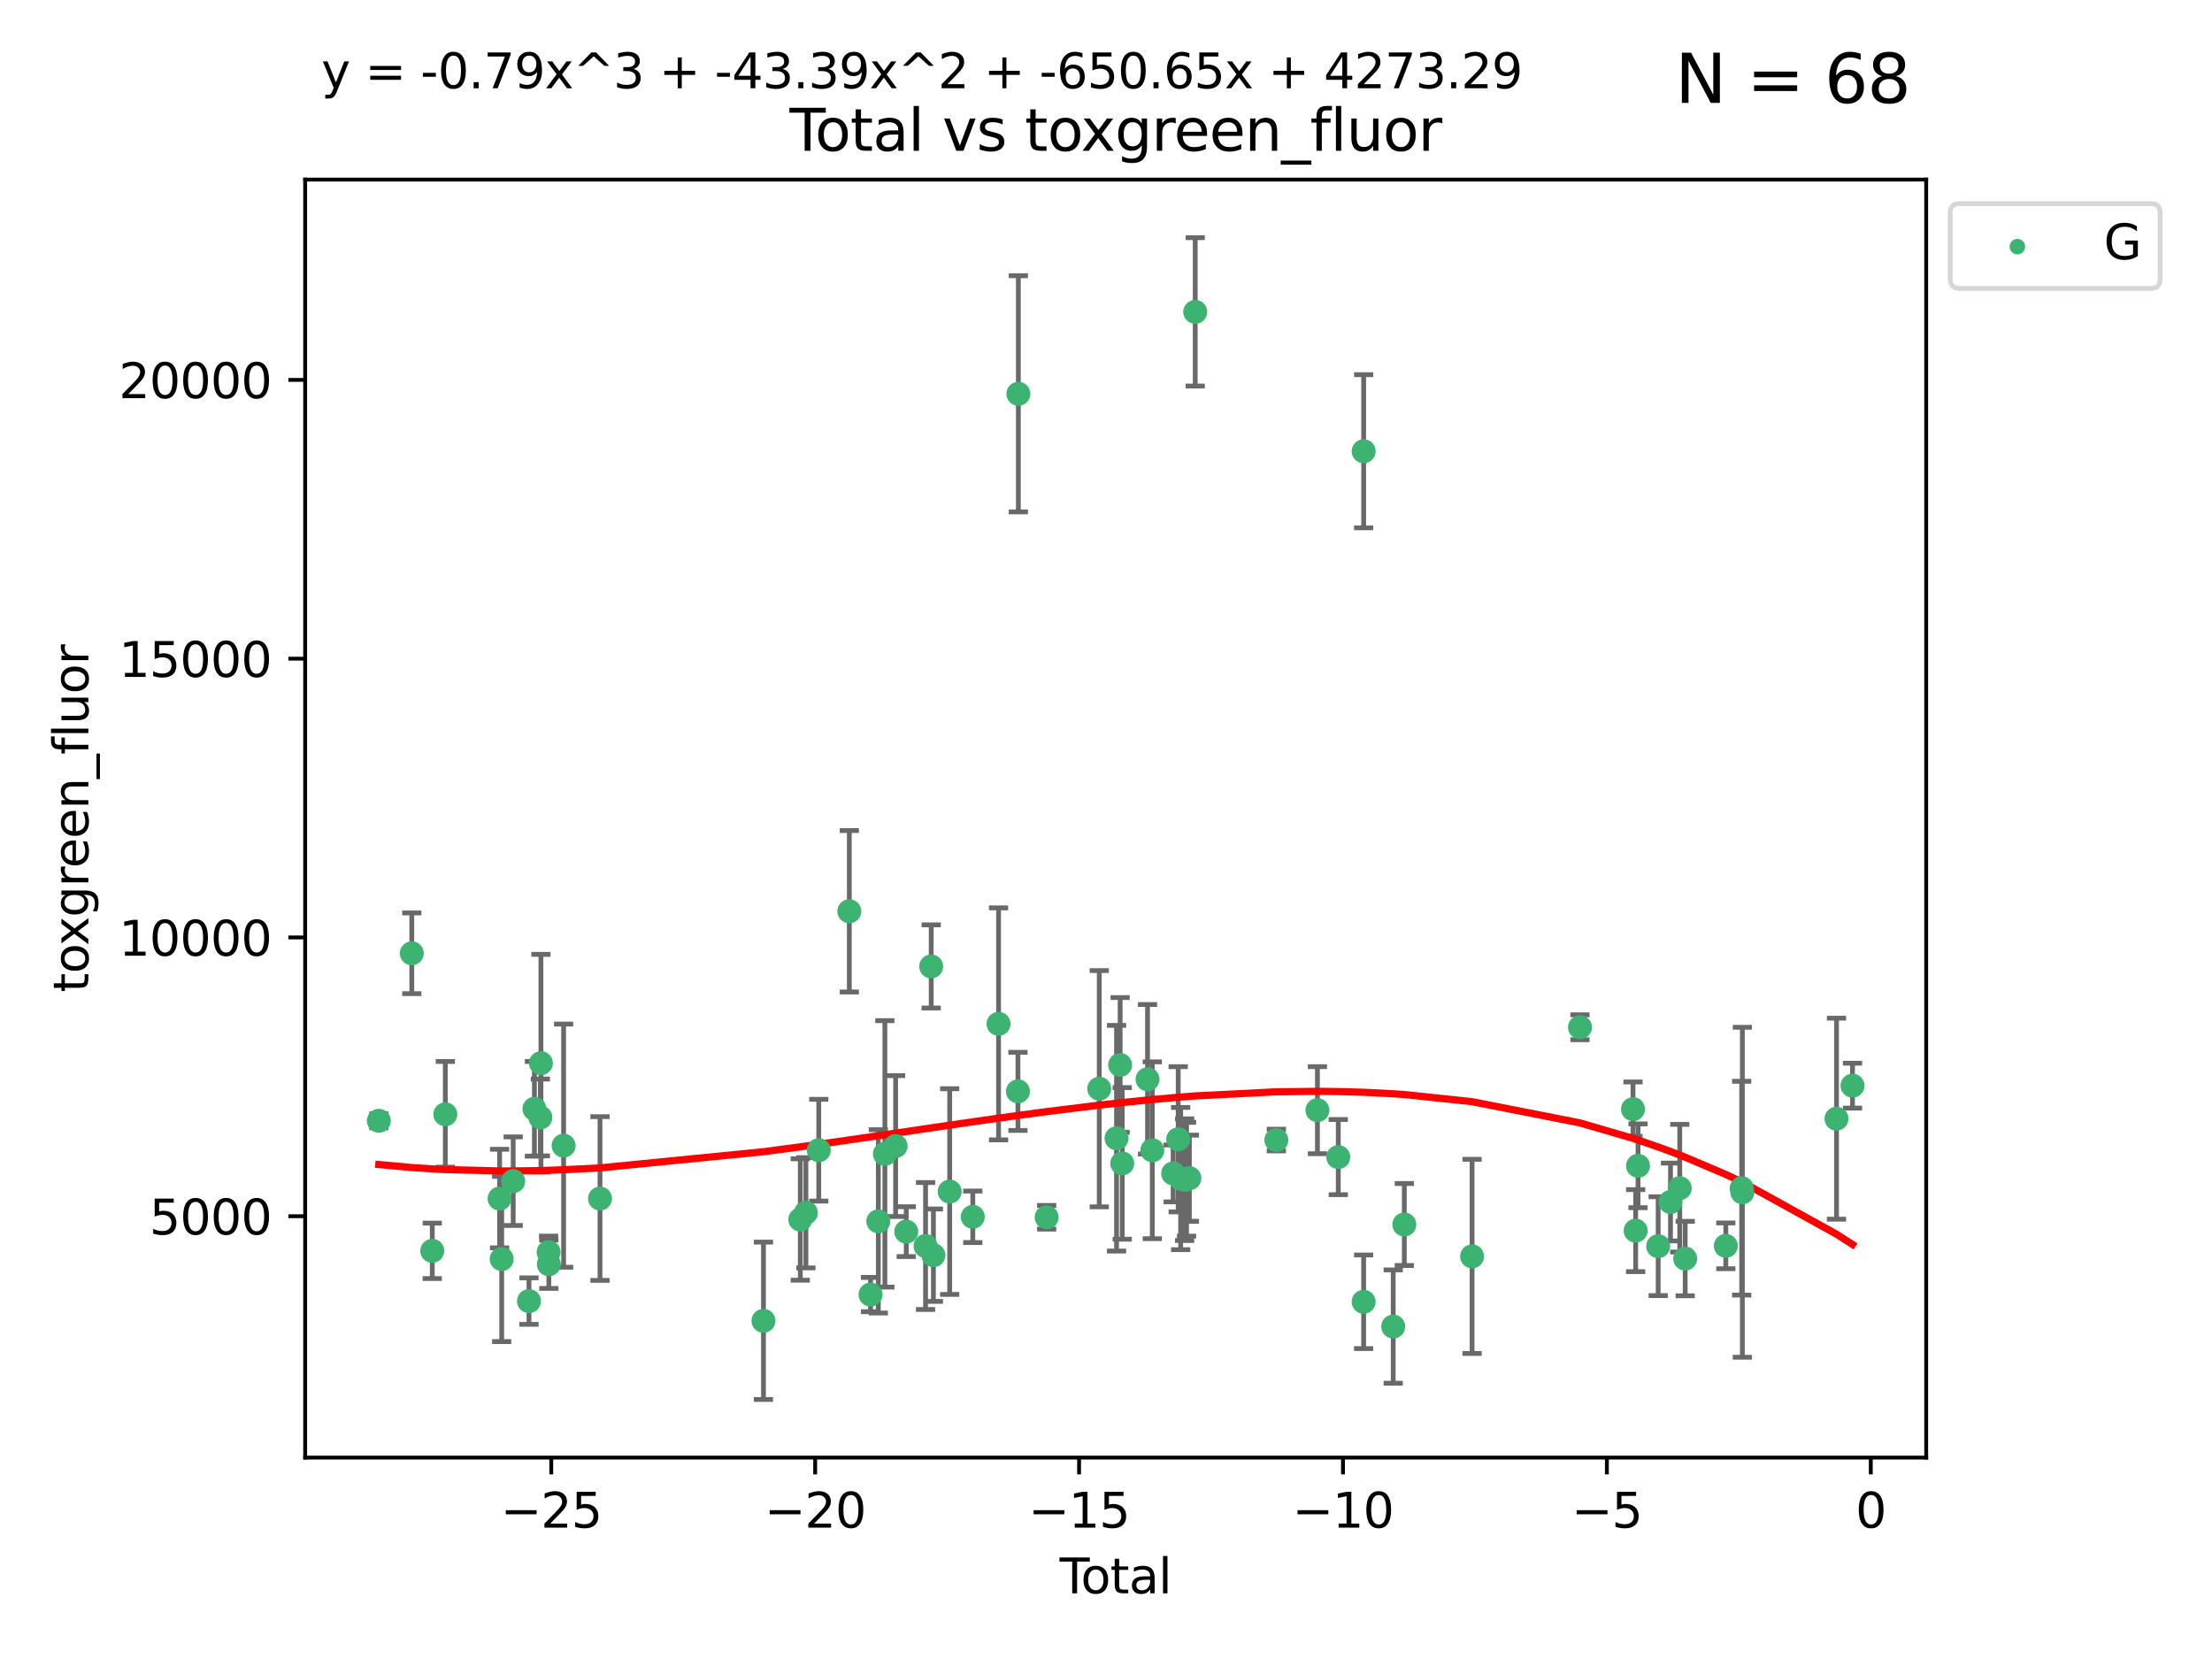 <?xml version="1.0" encoding="utf-8" standalone="no"?>
<!DOCTYPE svg PUBLIC "-//W3C//DTD SVG 1.1//EN"
  "http://www.w3.org/Graphics/SVG/1.1/DTD/svg11.dtd">
<svg xmlns:xlink="http://www.w3.org/1999/xlink" width="460.8pt" height="345.6pt" viewBox="0 0 460.8 345.6" xmlns="http://www.w3.org/2000/svg" version="1.1">
 <defs>
  <style type="text/css">*{stroke-linejoin: round; stroke-linecap: butt}</style>
 </defs>
 <g id="figure_1">
  <g id="patch_1">
   <path d="M 0 345.6 
L 460.8 345.6 
L 460.8 0 
L 0 0 
z
" style="fill: #ffffff"/>
  </g>
  <g id="axes_1">
   <g id="patch_2">
    <path d="M 63.571 303.64 
L 401.26 303.64 
L 401.26 37.411 
L 63.571 37.411 
z
" style="fill: #ffffff"/>
   </g>
   <g id="PathCollection_1">
    <defs>
     <path id="m52602f1ba3" d="M 0 1.118 
C 0.297 1.118 0.581 1 0.791 0.791 
C 1 0.581 1.118 0.297 1.118 0 
C 1.118 -0.297 1 -0.581 0.791 -0.791 
C 0.581 -1 0.297 -1.118 0 -1.118 
C -0.297 -1.118 -0.581 -1 -0.791 -0.791 
C -1 -0.581 -1.118 -0.297 -1.118 0 
C -1.118 0.297 -1 0.581 -0.791 0.791 
C -0.581 1 -0.297 1.118 0 1.118 
z
" style="stroke: #3cb371"/>
    </defs>
    <g clip-path="url(#p9420b65918)">
     <use xlink:href="#m52602f1ba3" x="78.921" y="233.482" style="fill: #3cb371; stroke: #3cb371"/>
     <use xlink:href="#m52602f1ba3" x="85.785" y="198.589" style="fill: #3cb371; stroke: #3cb371"/>
     <use xlink:href="#m52602f1ba3" x="90.049" y="260.576" style="fill: #3cb371; stroke: #3cb371"/>
     <use xlink:href="#m52602f1ba3" x="92.769" y="232.132" style="fill: #3cb371; stroke: #3cb371"/>
     <use xlink:href="#m52602f1ba3" x="104.076" y="249.68" style="fill: #3cb371; stroke: #3cb371"/>
     <use xlink:href="#m52602f1ba3" x="104.513" y="262.275" style="fill: #3cb371; stroke: #3cb371"/>
     <use xlink:href="#m52602f1ba3" x="106.91" y="246.059" style="fill: #3cb371; stroke: #3cb371"/>
     <use xlink:href="#m52602f1ba3" x="110.196" y="271.044" style="fill: #3cb371; stroke: #3cb371"/>
     <use xlink:href="#m52602f1ba3" x="111.331" y="230.985" style="fill: #3cb371; stroke: #3cb371"/>
     <use xlink:href="#m52602f1ba3" x="112.572" y="232.789" style="fill: #3cb371; stroke: #3cb371"/>
     <use xlink:href="#m52602f1ba3" x="112.686" y="221.478" style="fill: #3cb371; stroke: #3cb371"/>
     <use xlink:href="#m52602f1ba3" x="114.287" y="260.852" style="fill: #3cb371; stroke: #3cb371"/>
     <use xlink:href="#m52602f1ba3" x="114.333" y="263.367" style="fill: #3cb371; stroke: #3cb371"/>
     <use xlink:href="#m52602f1ba3" x="117.409" y="238.659" style="fill: #3cb371; stroke: #3cb371"/>
     <use xlink:href="#m52602f1ba3" x="124.992" y="249.676" style="fill: #3cb371; stroke: #3cb371"/>
     <use xlink:href="#m52602f1ba3" x="159.045" y="275.148" style="fill: #3cb371; stroke: #3cb371"/>
     <use xlink:href="#m52602f1ba3" x="166.713" y="254.048" style="fill: #3cb371; stroke: #3cb371"/>
     <use xlink:href="#m52602f1ba3" x="167.88" y="252.641" style="fill: #3cb371; stroke: #3cb371"/>
     <use xlink:href="#m52602f1ba3" x="170.565" y="239.605" style="fill: #3cb371; stroke: #3cb371"/>
     <use xlink:href="#m52602f1ba3" x="176.928" y="189.833" style="fill: #3cb371; stroke: #3cb371"/>
     <use xlink:href="#m52602f1ba3" x="181.351" y="269.678" style="fill: #3cb371; stroke: #3cb371"/>
     <use xlink:href="#m52602f1ba3" x="182.971" y="254.428" style="fill: #3cb371; stroke: #3cb371"/>
     <use xlink:href="#m52602f1ba3" x="184.336" y="240.374" style="fill: #3cb371; stroke: #3cb371"/>
     <use xlink:href="#m52602f1ba3" x="186.574" y="238.748" style="fill: #3cb371; stroke: #3cb371"/>
     <use xlink:href="#m52602f1ba3" x="188.787" y="256.574" style="fill: #3cb371; stroke: #3cb371"/>
     <use xlink:href="#m52602f1ba3" x="192.812" y="259.566" style="fill: #3cb371; stroke: #3cb371"/>
     <use xlink:href="#m52602f1ba3" x="193.988" y="201.325" style="fill: #3cb371; stroke: #3cb371"/>
     <use xlink:href="#m52602f1ba3" x="194.447" y="261.478" style="fill: #3cb371; stroke: #3cb371"/>
     <use xlink:href="#m52602f1ba3" x="197.837" y="248.227" style="fill: #3cb371; stroke: #3cb371"/>
     <use xlink:href="#m52602f1ba3" x="202.649" y="253.484" style="fill: #3cb371; stroke: #3cb371"/>
     <use xlink:href="#m52602f1ba3" x="208.019" y="213.288" style="fill: #3cb371; stroke: #3cb371"/>
     <use xlink:href="#m52602f1ba3" x="212.057" y="227.355" style="fill: #3cb371; stroke: #3cb371"/>
     <use xlink:href="#m52602f1ba3" x="212.144" y="82.034" style="fill: #3cb371; stroke: #3cb371"/>
     <use xlink:href="#m52602f1ba3" x="218.04" y="253.586" style="fill: #3cb371; stroke: #3cb371"/>
     <use xlink:href="#m52602f1ba3" x="228.993" y="226.801" style="fill: #3cb371; stroke: #3cb371"/>
     <use xlink:href="#m52602f1ba3" x="232.596" y="237.114" style="fill: #3cb371; stroke: #3cb371"/>
     <use xlink:href="#m52602f1ba3" x="233.343" y="221.848" style="fill: #3cb371; stroke: #3cb371"/>
     <use xlink:href="#m52602f1ba3" x="233.781" y="242.359" style="fill: #3cb371; stroke: #3cb371"/>
     <use xlink:href="#m52602f1ba3" x="239.053" y="224.828" style="fill: #3cb371; stroke: #3cb371"/>
     <use xlink:href="#m52602f1ba3" x="240.046" y="239.626" style="fill: #3cb371; stroke: #3cb371"/>
     <use xlink:href="#m52602f1ba3" x="244.39" y="244.445" style="fill: #3cb371; stroke: #3cb371"/>
     <use xlink:href="#m52602f1ba3" x="245.439" y="237.336" style="fill: #3cb371; stroke: #3cb371"/>
     <use xlink:href="#m52602f1ba3" x="245.949" y="245.516" style="fill: #3cb371; stroke: #3cb371"/>
     <use xlink:href="#m52602f1ba3" x="246.773" y="245.747" style="fill: #3cb371; stroke: #3cb371"/>
     <use xlink:href="#m52602f1ba3" x="247.177" y="245.659" style="fill: #3cb371; stroke: #3cb371"/>
     <use xlink:href="#m52602f1ba3" x="247.765" y="245.441" style="fill: #3cb371; stroke: #3cb371"/>
     <use xlink:href="#m52602f1ba3" x="248.988" y="64.967" style="fill: #3cb371; stroke: #3cb371"/>
     <use xlink:href="#m52602f1ba3" x="265.884" y="237.492" style="fill: #3cb371; stroke: #3cb371"/>
     <use xlink:href="#m52602f1ba3" x="274.445" y="231.271" style="fill: #3cb371; stroke: #3cb371"/>
     <use xlink:href="#m52602f1ba3" x="278.788" y="241.044" style="fill: #3cb371; stroke: #3cb371"/>
     <use xlink:href="#m52602f1ba3" x="284.07" y="271.184" style="fill: #3cb371; stroke: #3cb371"/>
     <use xlink:href="#m52602f1ba3" x="284.076" y="94.006" style="fill: #3cb371; stroke: #3cb371"/>
     <use xlink:href="#m52602f1ba3" x="290.231" y="276.348" style="fill: #3cb371; stroke: #3cb371"/>
     <use xlink:href="#m52602f1ba3" x="292.545" y="255.088" style="fill: #3cb371; stroke: #3cb371"/>
     <use xlink:href="#m52602f1ba3" x="306.664" y="261.727" style="fill: #3cb371; stroke: #3cb371"/>
     <use xlink:href="#m52602f1ba3" x="329.136" y="213.997" style="fill: #3cb371; stroke: #3cb371"/>
     <use xlink:href="#m52602f1ba3" x="340.185" y="231.055" style="fill: #3cb371; stroke: #3cb371"/>
     <use xlink:href="#m52602f1ba3" x="340.737" y="256.363" style="fill: #3cb371; stroke: #3cb371"/>
     <use xlink:href="#m52602f1ba3" x="341.232" y="242.857" style="fill: #3cb371; stroke: #3cb371"/>
     <use xlink:href="#m52602f1ba3" x="345.43" y="259.599" style="fill: #3cb371; stroke: #3cb371"/>
     <use xlink:href="#m52602f1ba3" x="347.996" y="250.396" style="fill: #3cb371; stroke: #3cb371"/>
     <use xlink:href="#m52602f1ba3" x="349.922" y="247.523" style="fill: #3cb371; stroke: #3cb371"/>
     <use xlink:href="#m52602f1ba3" x="351.057" y="262.184" style="fill: #3cb371; stroke: #3cb371"/>
     <use xlink:href="#m52602f1ba3" x="359.517" y="259.531" style="fill: #3cb371; stroke: #3cb371"/>
     <use xlink:href="#m52602f1ba3" x="362.826" y="247.521" style="fill: #3cb371; stroke: #3cb371"/>
     <use xlink:href="#m52602f1ba3" x="362.965" y="248.374" style="fill: #3cb371; stroke: #3cb371"/>
     <use xlink:href="#m52602f1ba3" x="382.576" y="233.046" style="fill: #3cb371; stroke: #3cb371"/>
     <use xlink:href="#m52602f1ba3" x="385.911" y="226.164" style="fill: #3cb371; stroke: #3cb371"/>
    </g>
   </g>
   <g id="matplotlib.axis_1">
    <g id="xtick_1">
     <g id="line2d_1">
      <defs>
       <path id="m4139040832" d="M 0 0 
L 0 3.5 
" style="stroke: #000000; stroke-width: 0.8"/>
      </defs>
      <g>
       <use xlink:href="#m4139040832" x="114.838" y="303.64" style="stroke: #000000; stroke-width: 0.8"/>
      </g>
     </g>
     <g id="text_1">
      <!-- −25 -->
      <g transform="translate(104.285 318.238)scale(0.1 -0.1)">
       <defs>
        <path id="DejaVuSans-2212" d="M 678 2272 
L 4684 2272 
L 4684 1741 
L 678 1741 
L 678 2272 
z
" transform="scale(0.016)"/>
        <path id="DejaVuSans-32" d="M 1228 531 
L 3431 531 
L 3431 0 
L 469 0 
L 469 531 
Q 828 903 1448 1529 
Q 2069 2156 2228 2338 
Q 2531 2678 2651 2914 
Q 2772 3150 2772 3378 
Q 2772 3750 2511 3984 
Q 2250 4219 1831 4219 
Q 1534 4219 1204 4116 
Q 875 4013 500 3803 
L 500 4441 
Q 881 4594 1212 4672 
Q 1544 4750 1819 4750 
Q 2544 4750 2975 4387 
Q 3406 4025 3406 3419 
Q 3406 3131 3298 2873 
Q 3191 2616 2906 2266 
Q 2828 2175 2409 1742 
Q 1991 1309 1228 531 
z
" transform="scale(0.016)"/>
        <path id="DejaVuSans-35" d="M 691 4666 
L 3169 4666 
L 3169 4134 
L 1269 4134 
L 1269 2991 
Q 1406 3038 1543 3061 
Q 1681 3084 1819 3084 
Q 2600 3084 3056 2656 
Q 3513 2228 3513 1497 
Q 3513 744 3044 326 
Q 2575 -91 1722 -91 
Q 1428 -91 1123 -41 
Q 819 9 494 109 
L 494 744 
Q 775 591 1075 516 
Q 1375 441 1709 441 
Q 2250 441 2565 725 
Q 2881 1009 2881 1497 
Q 2881 1984 2565 2268 
Q 2250 2553 1709 2553 
Q 1456 2553 1204 2497 
Q 953 2441 691 2322 
L 691 4666 
z
" transform="scale(0.016)"/>
       </defs>
       <use xlink:href="#DejaVuSans-2212"/>
       <use xlink:href="#DejaVuSans-32" x="83.789"/>
       <use xlink:href="#DejaVuSans-35" x="147.412"/>
      </g>
     </g>
    </g>
    <g id="xtick_2">
     <g id="line2d_2">
      <g>
       <use xlink:href="#m4139040832" x="169.814" y="303.64" style="stroke: #000000; stroke-width: 0.8"/>
      </g>
     </g>
     <g id="text_2">
      <!-- −20 -->
      <g transform="translate(159.261 318.238)scale(0.1 -0.1)">
       <defs>
        <path id="DejaVuSans-30" d="M 2034 4250 
Q 1547 4250 1301 3770 
Q 1056 3291 1056 2328 
Q 1056 1369 1301 889 
Q 1547 409 2034 409 
Q 2525 409 2770 889 
Q 3016 1369 3016 2328 
Q 3016 3291 2770 3770 
Q 2525 4250 2034 4250 
z
M 2034 4750 
Q 2819 4750 3233 4129 
Q 3647 3509 3647 2328 
Q 3647 1150 3233 529 
Q 2819 -91 2034 -91 
Q 1250 -91 836 529 
Q 422 1150 422 2328 
Q 422 3509 836 4129 
Q 1250 4750 2034 4750 
z
" transform="scale(0.016)"/>
       </defs>
       <use xlink:href="#DejaVuSans-2212"/>
       <use xlink:href="#DejaVuSans-32" x="83.789"/>
       <use xlink:href="#DejaVuSans-30" x="147.412"/>
      </g>
     </g>
    </g>
    <g id="xtick_3">
     <g id="line2d_3">
      <g>
       <use xlink:href="#m4139040832" x="224.79" y="303.64" style="stroke: #000000; stroke-width: 0.8"/>
      </g>
     </g>
     <g id="text_3">
      <!-- −15 -->
      <g transform="translate(214.237 318.238)scale(0.1 -0.1)">
       <defs>
        <path id="DejaVuSans-31" d="M 794 531 
L 1825 531 
L 1825 4091 
L 703 3866 
L 703 4441 
L 1819 4666 
L 2450 4666 
L 2450 531 
L 3481 531 
L 3481 0 
L 794 0 
L 794 531 
z
" transform="scale(0.016)"/>
       </defs>
       <use xlink:href="#DejaVuSans-2212"/>
       <use xlink:href="#DejaVuSans-31" x="83.789"/>
       <use xlink:href="#DejaVuSans-35" x="147.412"/>
      </g>
     </g>
    </g>
    <g id="xtick_4">
     <g id="line2d_4">
      <g>
       <use xlink:href="#m4139040832" x="279.766" y="303.64" style="stroke: #000000; stroke-width: 0.8"/>
      </g>
     </g>
     <g id="text_4">
      <!-- −10 -->
      <g transform="translate(269.214 318.238)scale(0.1 -0.1)">
       <use xlink:href="#DejaVuSans-2212"/>
       <use xlink:href="#DejaVuSans-31" x="83.789"/>
       <use xlink:href="#DejaVuSans-30" x="147.412"/>
      </g>
     </g>
    </g>
    <g id="xtick_5">
     <g id="line2d_5">
      <g>
       <use xlink:href="#m4139040832" x="334.742" y="303.64" style="stroke: #000000; stroke-width: 0.8"/>
      </g>
     </g>
     <g id="text_5">
      <!-- −5 -->
      <g transform="translate(327.371 318.238)scale(0.1 -0.1)">
       <use xlink:href="#DejaVuSans-2212"/>
       <use xlink:href="#DejaVuSans-35" x="83.789"/>
      </g>
     </g>
    </g>
    <g id="xtick_6">
     <g id="line2d_6">
      <g>
       <use xlink:href="#m4139040832" x="389.718" y="303.64" style="stroke: #000000; stroke-width: 0.8"/>
      </g>
     </g>
     <g id="text_6">
      <!-- 0 -->
      <g transform="translate(386.537 318.238)scale(0.1 -0.1)">
       <use xlink:href="#DejaVuSans-30"/>
      </g>
     </g>
    </g>
    <g id="text_7">
     <!-- Total -->
     <g transform="translate(220.739 331.917)scale(0.1 -0.1)">
      <defs>
       <path id="DejaVuSans-54" d="M -19 4666 
L 3928 4666 
L 3928 4134 
L 2272 4134 
L 2272 0 
L 1638 0 
L 1638 4134 
L -19 4134 
L -19 4666 
z
" transform="scale(0.016)"/>
       <path id="DejaVuSans-6f" d="M 1959 3097 
Q 1497 3097 1228 2736 
Q 959 2375 959 1747 
Q 959 1119 1226 758 
Q 1494 397 1959 397 
Q 2419 397 2687 759 
Q 2956 1122 2956 1747 
Q 2956 2369 2687 2733 
Q 2419 3097 1959 3097 
z
M 1959 3584 
Q 2709 3584 3137 3096 
Q 3566 2609 3566 1747 
Q 3566 888 3137 398 
Q 2709 -91 1959 -91 
Q 1206 -91 779 398 
Q 353 888 353 1747 
Q 353 2609 779 3096 
Q 1206 3584 1959 3584 
z
" transform="scale(0.016)"/>
       <path id="DejaVuSans-74" d="M 1172 4494 
L 1172 3500 
L 2356 3500 
L 2356 3053 
L 1172 3053 
L 1172 1153 
Q 1172 725 1289 603 
Q 1406 481 1766 481 
L 2356 481 
L 2356 0 
L 1766 0 
Q 1100 0 847 248 
Q 594 497 594 1153 
L 594 3053 
L 172 3053 
L 172 3500 
L 594 3500 
L 594 4494 
L 1172 4494 
z
" transform="scale(0.016)"/>
       <path id="DejaVuSans-61" d="M 2194 1759 
Q 1497 1759 1228 1600 
Q 959 1441 959 1056 
Q 959 750 1161 570 
Q 1363 391 1709 391 
Q 2188 391 2477 730 
Q 2766 1069 2766 1631 
L 2766 1759 
L 2194 1759 
z
M 3341 1997 
L 3341 0 
L 2766 0 
L 2766 531 
Q 2569 213 2275 61 
Q 1981 -91 1556 -91 
Q 1019 -91 701 211 
Q 384 513 384 1019 
Q 384 1609 779 1909 
Q 1175 2209 1959 2209 
L 2766 2209 
L 2766 2266 
Q 2766 2663 2505 2880 
Q 2244 3097 1772 3097 
Q 1472 3097 1187 3025 
Q 903 2953 641 2809 
L 641 3341 
Q 956 3463 1253 3523 
Q 1550 3584 1831 3584 
Q 2591 3584 2966 3190 
Q 3341 2797 3341 1997 
z
" transform="scale(0.016)"/>
       <path id="DejaVuSans-6c" d="M 603 4863 
L 1178 4863 
L 1178 0 
L 603 0 
L 603 4863 
z
" transform="scale(0.016)"/>
      </defs>
      <use xlink:href="#DejaVuSans-54"/>
      <use xlink:href="#DejaVuSans-6f" x="44.084"/>
      <use xlink:href="#DejaVuSans-74" x="105.266"/>
      <use xlink:href="#DejaVuSans-61" x="144.475"/>
      <use xlink:href="#DejaVuSans-6c" x="205.754"/>
     </g>
    </g>
   </g>
   <g id="matplotlib.axis_2">
    <g id="ytick_1">
     <g id="line2d_7">
      <defs>
       <path id="m5adc68add7" d="M 0 0 
L -3.5 0 
" style="stroke: #000000; stroke-width: 0.8"/>
      </defs>
      <g>
       <use xlink:href="#m5adc68add7" x="63.571" y="253.36" style="stroke: #000000; stroke-width: 0.8"/>
      </g>
     </g>
     <g id="text_8">
      <!-- 5000 -->
      <g transform="translate(31.121 257.159)scale(0.1 -0.1)">
       <use xlink:href="#DejaVuSans-35"/>
       <use xlink:href="#DejaVuSans-30" x="63.623"/>
       <use xlink:href="#DejaVuSans-30" x="127.246"/>
       <use xlink:href="#DejaVuSans-30" x="190.869"/>
      </g>
     </g>
    </g>
    <g id="ytick_2">
     <g id="line2d_8">
      <g>
       <use xlink:href="#m5adc68add7" x="63.571" y="195.287" style="stroke: #000000; stroke-width: 0.8"/>
      </g>
     </g>
     <g id="text_9">
      <!-- 10000 -->
      <g transform="translate(24.759 199.086)scale(0.1 -0.1)">
       <use xlink:href="#DejaVuSans-31"/>
       <use xlink:href="#DejaVuSans-30" x="63.623"/>
       <use xlink:href="#DejaVuSans-30" x="127.246"/>
       <use xlink:href="#DejaVuSans-30" x="190.869"/>
       <use xlink:href="#DejaVuSans-30" x="254.492"/>
      </g>
     </g>
    </g>
    <g id="ytick_3">
     <g id="line2d_9">
      <g>
       <use xlink:href="#m5adc68add7" x="63.571" y="137.214" style="stroke: #000000; stroke-width: 0.8"/>
      </g>
     </g>
     <g id="text_10">
      <!-- 15000 -->
      <g transform="translate(24.759 141.014)scale(0.1 -0.1)">
       <use xlink:href="#DejaVuSans-31"/>
       <use xlink:href="#DejaVuSans-35" x="63.623"/>
       <use xlink:href="#DejaVuSans-30" x="127.246"/>
       <use xlink:href="#DejaVuSans-30" x="190.869"/>
       <use xlink:href="#DejaVuSans-30" x="254.492"/>
      </g>
     </g>
    </g>
    <g id="ytick_4">
     <g id="line2d_10">
      <g>
       <use xlink:href="#m5adc68add7" x="63.571" y="79.142" style="stroke: #000000; stroke-width: 0.8"/>
      </g>
     </g>
     <g id="text_11">
      <!-- 20000 -->
      <g transform="translate(24.759 82.941)scale(0.1 -0.1)">
       <use xlink:href="#DejaVuSans-32"/>
       <use xlink:href="#DejaVuSans-30" x="63.623"/>
       <use xlink:href="#DejaVuSans-30" x="127.246"/>
       <use xlink:href="#DejaVuSans-30" x="190.869"/>
       <use xlink:href="#DejaVuSans-30" x="254.492"/>
      </g>
     </g>
    </g>
    <g id="text_12">
     <!-- toxgreen_fluor -->
     <g transform="translate(18.401 206.72)rotate(-90)scale(0.1 -0.1)">
      <defs>
       <path id="DejaVuSans-78" d="M 3513 3500 
L 2247 1797 
L 3578 0 
L 2900 0 
L 1881 1375 
L 863 0 
L 184 0 
L 1544 1831 
L 300 3500 
L 978 3500 
L 1906 2253 
L 2834 3500 
L 3513 3500 
z
" transform="scale(0.016)"/>
       <path id="DejaVuSans-67" d="M 2906 1791 
Q 2906 2416 2648 2759 
Q 2391 3103 1925 3103 
Q 1463 3103 1205 2759 
Q 947 2416 947 1791 
Q 947 1169 1205 825 
Q 1463 481 1925 481 
Q 2391 481 2648 825 
Q 2906 1169 2906 1791 
z
M 3481 434 
Q 3481 -459 3084 -895 
Q 2688 -1331 1869 -1331 
Q 1566 -1331 1297 -1286 
Q 1028 -1241 775 -1147 
L 775 -588 
Q 1028 -725 1275 -790 
Q 1522 -856 1778 -856 
Q 2344 -856 2625 -561 
Q 2906 -266 2906 331 
L 2906 616 
Q 2728 306 2450 153 
Q 2172 0 1784 0 
Q 1141 0 747 490 
Q 353 981 353 1791 
Q 353 2603 747 3093 
Q 1141 3584 1784 3584 
Q 2172 3584 2450 3431 
Q 2728 3278 2906 2969 
L 2906 3500 
L 3481 3500 
L 3481 434 
z
" transform="scale(0.016)"/>
       <path id="DejaVuSans-72" d="M 2631 2963 
Q 2534 3019 2420 3045 
Q 2306 3072 2169 3072 
Q 1681 3072 1420 2755 
Q 1159 2438 1159 1844 
L 1159 0 
L 581 0 
L 581 3500 
L 1159 3500 
L 1159 2956 
Q 1341 3275 1631 3429 
Q 1922 3584 2338 3584 
Q 2397 3584 2469 3576 
Q 2541 3569 2628 3553 
L 2631 2963 
z
" transform="scale(0.016)"/>
       <path id="DejaVuSans-65" d="M 3597 1894 
L 3597 1613 
L 953 1613 
Q 991 1019 1311 708 
Q 1631 397 2203 397 
Q 2534 397 2845 478 
Q 3156 559 3463 722 
L 3463 178 
Q 3153 47 2828 -22 
Q 2503 -91 2169 -91 
Q 1331 -91 842 396 
Q 353 884 353 1716 
Q 353 2575 817 3079 
Q 1281 3584 2069 3584 
Q 2775 3584 3186 3129 
Q 3597 2675 3597 1894 
z
M 3022 2063 
Q 3016 2534 2758 2815 
Q 2500 3097 2075 3097 
Q 1594 3097 1305 2825 
Q 1016 2553 972 2059 
L 3022 2063 
z
" transform="scale(0.016)"/>
       <path id="DejaVuSans-6e" d="M 3513 2113 
L 3513 0 
L 2938 0 
L 2938 2094 
Q 2938 2591 2744 2837 
Q 2550 3084 2163 3084 
Q 1697 3084 1428 2787 
Q 1159 2491 1159 1978 
L 1159 0 
L 581 0 
L 581 3500 
L 1159 3500 
L 1159 2956 
Q 1366 3272 1645 3428 
Q 1925 3584 2291 3584 
Q 2894 3584 3203 3211 
Q 3513 2838 3513 2113 
z
" transform="scale(0.016)"/>
       <path id="DejaVuSans-5f" d="M 3263 -1063 
L 3263 -1509 
L -63 -1509 
L -63 -1063 
L 3263 -1063 
z
" transform="scale(0.016)"/>
       <path id="DejaVuSans-66" d="M 2375 4863 
L 2375 4384 
L 1825 4384 
Q 1516 4384 1395 4259 
Q 1275 4134 1275 3809 
L 1275 3500 
L 2222 3500 
L 2222 3053 
L 1275 3053 
L 1275 0 
L 697 0 
L 697 3053 
L 147 3053 
L 147 3500 
L 697 3500 
L 697 3744 
Q 697 4328 969 4595 
Q 1241 4863 1831 4863 
L 2375 4863 
z
" transform="scale(0.016)"/>
       <path id="DejaVuSans-75" d="M 544 1381 
L 544 3500 
L 1119 3500 
L 1119 1403 
Q 1119 906 1312 657 
Q 1506 409 1894 409 
Q 2359 409 2629 706 
Q 2900 1003 2900 1516 
L 2900 3500 
L 3475 3500 
L 3475 0 
L 2900 0 
L 2900 538 
Q 2691 219 2414 64 
Q 2138 -91 1772 -91 
Q 1169 -91 856 284 
Q 544 659 544 1381 
z
M 1991 3584 
L 1991 3584 
z
" transform="scale(0.016)"/>
      </defs>
      <use xlink:href="#DejaVuSans-74"/>
      <use xlink:href="#DejaVuSans-6f" x="39.209"/>
      <use xlink:href="#DejaVuSans-78" x="97.266"/>
      <use xlink:href="#DejaVuSans-67" x="156.445"/>
      <use xlink:href="#DejaVuSans-72" x="219.922"/>
      <use xlink:href="#DejaVuSans-65" x="258.785"/>
      <use xlink:href="#DejaVuSans-65" x="320.309"/>
      <use xlink:href="#DejaVuSans-6e" x="381.832"/>
      <use xlink:href="#DejaVuSans-5f" x="445.211"/>
      <use xlink:href="#DejaVuSans-66" x="495.211"/>
      <use xlink:href="#DejaVuSans-6c" x="530.416"/>
      <use xlink:href="#DejaVuSans-75" x="558.199"/>
      <use xlink:href="#DejaVuSans-6f" x="621.578"/>
      <use xlink:href="#DejaVuSans-72" x="682.76"/>
     </g>
    </g>
   </g>
   <g id="LineCollection_1">
    <path d="M 78.921 234.926 
L 78.921 232.037 
" clip-path="url(#p9420b65918)" style="fill: none; stroke: #696969"/>
    <path d="M 85.785 206.994 
L 85.785 190.183 
" clip-path="url(#p9420b65918)" style="fill: none; stroke: #696969"/>
    <path d="M 90.049 266.352 
L 90.049 254.8 
" clip-path="url(#p9420b65918)" style="fill: none; stroke: #696969"/>
    <path d="M 92.769 243.133 
L 92.769 221.132 
" clip-path="url(#p9420b65918)" style="fill: none; stroke: #696969"/>
    <path d="M 104.076 259.95 
L 104.076 239.41 
" clip-path="url(#p9420b65918)" style="fill: none; stroke: #696969"/>
    <path d="M 104.513 279.48 
L 104.513 245.069 
" clip-path="url(#p9420b65918)" style="fill: none; stroke: #696969"/>
    <path d="M 106.91 255.286 
L 106.91 236.832 
" clip-path="url(#p9420b65918)" style="fill: none; stroke: #696969"/>
    <path d="M 110.196 275.884 
L 110.196 266.205 
" clip-path="url(#p9420b65918)" style="fill: none; stroke: #696969"/>
    <path d="M 111.331 240.846 
L 111.331 221.123 
" clip-path="url(#p9420b65918)" style="fill: none; stroke: #696969"/>
    <path d="M 112.572 240.792 
L 112.572 224.785 
" clip-path="url(#p9420b65918)" style="fill: none; stroke: #696969"/>
    <path d="M 112.686 244.149 
L 112.686 198.806 
" clip-path="url(#p9420b65918)" style="fill: none; stroke: #696969"/>
    <path d="M 114.287 264.204 
L 114.287 257.5 
" clip-path="url(#p9420b65918)" style="fill: none; stroke: #696969"/>
    <path d="M 114.333 268.398 
L 114.333 258.336 
" clip-path="url(#p9420b65918)" style="fill: none; stroke: #696969"/>
    <path d="M 117.409 263.987 
L 117.409 213.332 
" clip-path="url(#p9420b65918)" style="fill: none; stroke: #696969"/>
    <path d="M 124.992 266.733 
L 124.992 232.618 
" clip-path="url(#p9420b65918)" style="fill: none; stroke: #696969"/>
    <path d="M 159.045 291.539 
L 159.045 258.758 
" clip-path="url(#p9420b65918)" style="fill: none; stroke: #696969"/>
    <path d="M 166.713 266.69 
L 166.713 241.405 
" clip-path="url(#p9420b65918)" style="fill: none; stroke: #696969"/>
    <path d="M 167.88 264.126 
L 167.88 241.156 
" clip-path="url(#p9420b65918)" style="fill: none; stroke: #696969"/>
    <path d="M 170.565 250.208 
L 170.565 229.002 
" clip-path="url(#p9420b65918)" style="fill: none; stroke: #696969"/>
    <path d="M 176.928 206.647 
L 176.928 173.02 
" clip-path="url(#p9420b65918)" style="fill: none; stroke: #696969"/>
    <path d="M 181.351 273.247 
L 181.351 266.109 
" clip-path="url(#p9420b65918)" style="fill: none; stroke: #696969"/>
    <path d="M 182.971 273.524 
L 182.971 235.332 
" clip-path="url(#p9420b65918)" style="fill: none; stroke: #696969"/>
    <path d="M 184.336 268.128 
L 184.336 212.621 
" clip-path="url(#p9420b65918)" style="fill: none; stroke: #696969"/>
    <path d="M 186.574 253.422 
L 186.574 224.074 
" clip-path="url(#p9420b65918)" style="fill: none; stroke: #696969"/>
    <path d="M 188.787 261.766 
L 188.787 251.381 
" clip-path="url(#p9420b65918)" style="fill: none; stroke: #696969"/>
    <path d="M 192.812 272.787 
L 192.812 246.345 
" clip-path="url(#p9420b65918)" style="fill: none; stroke: #696969"/>
    <path d="M 193.988 209.985 
L 193.988 192.665 
" clip-path="url(#p9420b65918)" style="fill: none; stroke: #696969"/>
    <path d="M 194.447 271.103 
L 194.447 251.854 
" clip-path="url(#p9420b65918)" style="fill: none; stroke: #696969"/>
    <path d="M 197.837 269.655 
L 197.837 226.8 
" clip-path="url(#p9420b65918)" style="fill: none; stroke: #696969"/>
    <path d="M 202.649 258.847 
L 202.649 248.121 
" clip-path="url(#p9420b65918)" style="fill: none; stroke: #696969"/>
    <path d="M 208.019 237.453 
L 208.019 189.124 
" clip-path="url(#p9420b65918)" style="fill: none; stroke: #696969"/>
    <path d="M 212.057 235.496 
L 212.057 219.213 
" clip-path="url(#p9420b65918)" style="fill: none; stroke: #696969"/>
    <path d="M 212.144 106.635 
L 212.144 57.433 
" clip-path="url(#p9420b65918)" style="fill: none; stroke: #696969"/>
    <path d="M 218.04 256.053 
L 218.04 251.119 
" clip-path="url(#p9420b65918)" style="fill: none; stroke: #696969"/>
    <path d="M 228.993 251.409 
L 228.993 202.193 
" clip-path="url(#p9420b65918)" style="fill: none; stroke: #696969"/>
    <path d="M 232.596 260.618 
L 232.596 213.61 
" clip-path="url(#p9420b65918)" style="fill: none; stroke: #696969"/>
    <path d="M 233.343 235.889 
L 233.343 207.808 
" clip-path="url(#p9420b65918)" style="fill: none; stroke: #696969"/>
    <path d="M 233.781 258.152 
L 233.781 226.566 
" clip-path="url(#p9420b65918)" style="fill: none; stroke: #696969"/>
    <path d="M 239.053 240.398 
L 239.053 209.258 
" clip-path="url(#p9420b65918)" style="fill: none; stroke: #696969"/>
    <path d="M 240.046 258.046 
L 240.046 221.206 
" clip-path="url(#p9420b65918)" style="fill: none; stroke: #696969"/>
    <path d="M 244.39 250.373 
L 244.39 238.518 
" clip-path="url(#p9420b65918)" style="fill: none; stroke: #696969"/>
    <path d="M 245.439 252.46 
L 245.439 222.212 
" clip-path="url(#p9420b65918)" style="fill: none; stroke: #696969"/>
    <path d="M 245.949 260.33 
L 245.949 230.703 
" clip-path="url(#p9420b65918)" style="fill: none; stroke: #696969"/>
    <path d="M 246.773 258.42 
L 246.773 233.075 
" clip-path="url(#p9420b65918)" style="fill: none; stroke: #696969"/>
    <path d="M 247.177 257.517 
L 247.177 233.802 
" clip-path="url(#p9420b65918)" style="fill: none; stroke: #696969"/>
    <path d="M 247.765 254.412 
L 247.765 236.471 
" clip-path="url(#p9420b65918)" style="fill: none; stroke: #696969"/>
    <path d="M 248.988 80.422 
L 248.988 49.513 
" clip-path="url(#p9420b65918)" style="fill: none; stroke: #696969"/>
    <path d="M 265.884 239.749 
L 265.884 235.235 
" clip-path="url(#p9420b65918)" style="fill: none; stroke: #696969"/>
    <path d="M 274.445 240.335 
L 274.445 222.207 
" clip-path="url(#p9420b65918)" style="fill: none; stroke: #696969"/>
    <path d="M 278.788 248.874 
L 278.788 233.214 
" clip-path="url(#p9420b65918)" style="fill: none; stroke: #696969"/>
    <path d="M 284.07 280.938 
L 284.07 261.43 
" clip-path="url(#p9420b65918)" style="fill: none; stroke: #696969"/>
    <path d="M 284.076 109.96 
L 284.076 78.052 
" clip-path="url(#p9420b65918)" style="fill: none; stroke: #696969"/>
    <path d="M 290.231 288.149 
L 290.231 264.546 
" clip-path="url(#p9420b65918)" style="fill: none; stroke: #696969"/>
    <path d="M 292.545 263.627 
L 292.545 246.548 
" clip-path="url(#p9420b65918)" style="fill: none; stroke: #696969"/>
    <path d="M 306.664 281.953 
L 306.664 241.502 
" clip-path="url(#p9420b65918)" style="fill: none; stroke: #696969"/>
    <path d="M 329.136 216.593 
L 329.136 211.402 
" clip-path="url(#p9420b65918)" style="fill: none; stroke: #696969"/>
    <path d="M 340.185 236.719 
L 340.185 225.392 
" clip-path="url(#p9420b65918)" style="fill: none; stroke: #696969"/>
    <path d="M 340.737 264.905 
L 340.737 247.82 
" clip-path="url(#p9420b65918)" style="fill: none; stroke: #696969"/>
    <path d="M 341.232 251.584 
L 341.232 234.131 
" clip-path="url(#p9420b65918)" style="fill: none; stroke: #696969"/>
    <path d="M 345.43 269.895 
L 345.43 249.303 
" clip-path="url(#p9420b65918)" style="fill: none; stroke: #696969"/>
    <path d="M 347.996 258.505 
L 347.996 242.287 
" clip-path="url(#p9420b65918)" style="fill: none; stroke: #696969"/>
    <path d="M 349.922 260.821 
L 349.922 234.225 
" clip-path="url(#p9420b65918)" style="fill: none; stroke: #696969"/>
    <path d="M 351.057 269.935 
L 351.057 254.432 
" clip-path="url(#p9420b65918)" style="fill: none; stroke: #696969"/>
    <path d="M 359.517 264.298 
L 359.517 254.764 
" clip-path="url(#p9420b65918)" style="fill: none; stroke: #696969"/>
    <path d="M 362.826 269.792 
L 362.826 225.25 
" clip-path="url(#p9420b65918)" style="fill: none; stroke: #696969"/>
    <path d="M 362.965 282.744 
L 362.965 214.005 
" clip-path="url(#p9420b65918)" style="fill: none; stroke: #696969"/>
    <path d="M 382.576 253.979 
L 382.576 212.113 
" clip-path="url(#p9420b65918)" style="fill: none; stroke: #696969"/>
    <path d="M 385.911 230.841 
L 385.911 221.487 
" clip-path="url(#p9420b65918)" style="fill: none; stroke: #696969"/>
   </g>
   <g id="line2d_11">
    <defs>
     <path id="m0ac849567e" d="M 2 0 
L -2 -0 
" style="stroke: #696969"/>
    </defs>
    <g clip-path="url(#p9420b65918)">
     <use xlink:href="#m0ac849567e" x="78.921" y="234.926" style="fill: #696969; stroke: #696969"/>
     <use xlink:href="#m0ac849567e" x="85.785" y="206.994" style="fill: #696969; stroke: #696969"/>
     <use xlink:href="#m0ac849567e" x="90.049" y="266.352" style="fill: #696969; stroke: #696969"/>
     <use xlink:href="#m0ac849567e" x="92.769" y="243.133" style="fill: #696969; stroke: #696969"/>
     <use xlink:href="#m0ac849567e" x="104.076" y="259.95" style="fill: #696969; stroke: #696969"/>
     <use xlink:href="#m0ac849567e" x="104.513" y="279.48" style="fill: #696969; stroke: #696969"/>
     <use xlink:href="#m0ac849567e" x="106.91" y="255.286" style="fill: #696969; stroke: #696969"/>
     <use xlink:href="#m0ac849567e" x="110.196" y="275.884" style="fill: #696969; stroke: #696969"/>
     <use xlink:href="#m0ac849567e" x="111.331" y="240.846" style="fill: #696969; stroke: #696969"/>
     <use xlink:href="#m0ac849567e" x="112.572" y="240.792" style="fill: #696969; stroke: #696969"/>
     <use xlink:href="#m0ac849567e" x="112.686" y="244.149" style="fill: #696969; stroke: #696969"/>
     <use xlink:href="#m0ac849567e" x="114.287" y="264.204" style="fill: #696969; stroke: #696969"/>
     <use xlink:href="#m0ac849567e" x="114.333" y="268.398" style="fill: #696969; stroke: #696969"/>
     <use xlink:href="#m0ac849567e" x="117.409" y="263.987" style="fill: #696969; stroke: #696969"/>
     <use xlink:href="#m0ac849567e" x="124.992" y="266.733" style="fill: #696969; stroke: #696969"/>
     <use xlink:href="#m0ac849567e" x="159.045" y="291.539" style="fill: #696969; stroke: #696969"/>
     <use xlink:href="#m0ac849567e" x="166.713" y="266.69" style="fill: #696969; stroke: #696969"/>
     <use xlink:href="#m0ac849567e" x="167.88" y="264.126" style="fill: #696969; stroke: #696969"/>
     <use xlink:href="#m0ac849567e" x="170.565" y="250.208" style="fill: #696969; stroke: #696969"/>
     <use xlink:href="#m0ac849567e" x="176.928" y="206.647" style="fill: #696969; stroke: #696969"/>
     <use xlink:href="#m0ac849567e" x="181.351" y="273.247" style="fill: #696969; stroke: #696969"/>
     <use xlink:href="#m0ac849567e" x="182.971" y="273.524" style="fill: #696969; stroke: #696969"/>
     <use xlink:href="#m0ac849567e" x="184.336" y="268.128" style="fill: #696969; stroke: #696969"/>
     <use xlink:href="#m0ac849567e" x="186.574" y="253.422" style="fill: #696969; stroke: #696969"/>
     <use xlink:href="#m0ac849567e" x="188.787" y="261.766" style="fill: #696969; stroke: #696969"/>
     <use xlink:href="#m0ac849567e" x="192.812" y="272.787" style="fill: #696969; stroke: #696969"/>
     <use xlink:href="#m0ac849567e" x="193.988" y="209.985" style="fill: #696969; stroke: #696969"/>
     <use xlink:href="#m0ac849567e" x="194.447" y="271.103" style="fill: #696969; stroke: #696969"/>
     <use xlink:href="#m0ac849567e" x="197.837" y="269.655" style="fill: #696969; stroke: #696969"/>
     <use xlink:href="#m0ac849567e" x="202.649" y="258.847" style="fill: #696969; stroke: #696969"/>
     <use xlink:href="#m0ac849567e" x="208.019" y="237.453" style="fill: #696969; stroke: #696969"/>
     <use xlink:href="#m0ac849567e" x="212.057" y="235.496" style="fill: #696969; stroke: #696969"/>
     <use xlink:href="#m0ac849567e" x="212.144" y="106.635" style="fill: #696969; stroke: #696969"/>
     <use xlink:href="#m0ac849567e" x="218.04" y="256.053" style="fill: #696969; stroke: #696969"/>
     <use xlink:href="#m0ac849567e" x="228.993" y="251.409" style="fill: #696969; stroke: #696969"/>
     <use xlink:href="#m0ac849567e" x="232.596" y="260.618" style="fill: #696969; stroke: #696969"/>
     <use xlink:href="#m0ac849567e" x="233.343" y="235.889" style="fill: #696969; stroke: #696969"/>
     <use xlink:href="#m0ac849567e" x="233.781" y="258.152" style="fill: #696969; stroke: #696969"/>
     <use xlink:href="#m0ac849567e" x="239.053" y="240.398" style="fill: #696969; stroke: #696969"/>
     <use xlink:href="#m0ac849567e" x="240.046" y="258.046" style="fill: #696969; stroke: #696969"/>
     <use xlink:href="#m0ac849567e" x="244.39" y="250.373" style="fill: #696969; stroke: #696969"/>
     <use xlink:href="#m0ac849567e" x="245.439" y="252.46" style="fill: #696969; stroke: #696969"/>
     <use xlink:href="#m0ac849567e" x="245.949" y="260.33" style="fill: #696969; stroke: #696969"/>
     <use xlink:href="#m0ac849567e" x="246.773" y="258.42" style="fill: #696969; stroke: #696969"/>
     <use xlink:href="#m0ac849567e" x="247.177" y="257.517" style="fill: #696969; stroke: #696969"/>
     <use xlink:href="#m0ac849567e" x="247.765" y="254.412" style="fill: #696969; stroke: #696969"/>
     <use xlink:href="#m0ac849567e" x="248.988" y="80.422" style="fill: #696969; stroke: #696969"/>
     <use xlink:href="#m0ac849567e" x="265.884" y="239.749" style="fill: #696969; stroke: #696969"/>
     <use xlink:href="#m0ac849567e" x="274.445" y="240.335" style="fill: #696969; stroke: #696969"/>
     <use xlink:href="#m0ac849567e" x="278.788" y="248.874" style="fill: #696969; stroke: #696969"/>
     <use xlink:href="#m0ac849567e" x="284.07" y="280.938" style="fill: #696969; stroke: #696969"/>
     <use xlink:href="#m0ac849567e" x="284.076" y="109.96" style="fill: #696969; stroke: #696969"/>
     <use xlink:href="#m0ac849567e" x="290.231" y="288.149" style="fill: #696969; stroke: #696969"/>
     <use xlink:href="#m0ac849567e" x="292.545" y="263.627" style="fill: #696969; stroke: #696969"/>
     <use xlink:href="#m0ac849567e" x="306.664" y="281.953" style="fill: #696969; stroke: #696969"/>
     <use xlink:href="#m0ac849567e" x="329.136" y="216.593" style="fill: #696969; stroke: #696969"/>
     <use xlink:href="#m0ac849567e" x="340.185" y="236.719" style="fill: #696969; stroke: #696969"/>
     <use xlink:href="#m0ac849567e" x="340.737" y="264.905" style="fill: #696969; stroke: #696969"/>
     <use xlink:href="#m0ac849567e" x="341.232" y="251.584" style="fill: #696969; stroke: #696969"/>
     <use xlink:href="#m0ac849567e" x="345.43" y="269.895" style="fill: #696969; stroke: #696969"/>
     <use xlink:href="#m0ac849567e" x="347.996" y="258.505" style="fill: #696969; stroke: #696969"/>
     <use xlink:href="#m0ac849567e" x="349.922" y="260.821" style="fill: #696969; stroke: #696969"/>
     <use xlink:href="#m0ac849567e" x="351.057" y="269.935" style="fill: #696969; stroke: #696969"/>
     <use xlink:href="#m0ac849567e" x="359.517" y="264.298" style="fill: #696969; stroke: #696969"/>
     <use xlink:href="#m0ac849567e" x="362.826" y="269.792" style="fill: #696969; stroke: #696969"/>
     <use xlink:href="#m0ac849567e" x="362.965" y="282.744" style="fill: #696969; stroke: #696969"/>
     <use xlink:href="#m0ac849567e" x="382.576" y="253.979" style="fill: #696969; stroke: #696969"/>
     <use xlink:href="#m0ac849567e" x="385.911" y="230.841" style="fill: #696969; stroke: #696969"/>
    </g>
   </g>
   <g id="line2d_12">
    <g clip-path="url(#p9420b65918)">
     <use xlink:href="#m0ac849567e" x="78.921" y="232.037" style="fill: #696969; stroke: #696969"/>
     <use xlink:href="#m0ac849567e" x="85.785" y="190.183" style="fill: #696969; stroke: #696969"/>
     <use xlink:href="#m0ac849567e" x="90.049" y="254.8" style="fill: #696969; stroke: #696969"/>
     <use xlink:href="#m0ac849567e" x="92.769" y="221.132" style="fill: #696969; stroke: #696969"/>
     <use xlink:href="#m0ac849567e" x="104.076" y="239.41" style="fill: #696969; stroke: #696969"/>
     <use xlink:href="#m0ac849567e" x="104.513" y="245.069" style="fill: #696969; stroke: #696969"/>
     <use xlink:href="#m0ac849567e" x="106.91" y="236.832" style="fill: #696969; stroke: #696969"/>
     <use xlink:href="#m0ac849567e" x="110.196" y="266.205" style="fill: #696969; stroke: #696969"/>
     <use xlink:href="#m0ac849567e" x="111.331" y="221.123" style="fill: #696969; stroke: #696969"/>
     <use xlink:href="#m0ac849567e" x="112.572" y="224.785" style="fill: #696969; stroke: #696969"/>
     <use xlink:href="#m0ac849567e" x="112.686" y="198.806" style="fill: #696969; stroke: #696969"/>
     <use xlink:href="#m0ac849567e" x="114.287" y="257.5" style="fill: #696969; stroke: #696969"/>
     <use xlink:href="#m0ac849567e" x="114.333" y="258.336" style="fill: #696969; stroke: #696969"/>
     <use xlink:href="#m0ac849567e" x="117.409" y="213.332" style="fill: #696969; stroke: #696969"/>
     <use xlink:href="#m0ac849567e" x="124.992" y="232.618" style="fill: #696969; stroke: #696969"/>
     <use xlink:href="#m0ac849567e" x="159.045" y="258.758" style="fill: #696969; stroke: #696969"/>
     <use xlink:href="#m0ac849567e" x="166.713" y="241.405" style="fill: #696969; stroke: #696969"/>
     <use xlink:href="#m0ac849567e" x="167.88" y="241.156" style="fill: #696969; stroke: #696969"/>
     <use xlink:href="#m0ac849567e" x="170.565" y="229.002" style="fill: #696969; stroke: #696969"/>
     <use xlink:href="#m0ac849567e" x="176.928" y="173.02" style="fill: #696969; stroke: #696969"/>
     <use xlink:href="#m0ac849567e" x="181.351" y="266.109" style="fill: #696969; stroke: #696969"/>
     <use xlink:href="#m0ac849567e" x="182.971" y="235.332" style="fill: #696969; stroke: #696969"/>
     <use xlink:href="#m0ac849567e" x="184.336" y="212.621" style="fill: #696969; stroke: #696969"/>
     <use xlink:href="#m0ac849567e" x="186.574" y="224.074" style="fill: #696969; stroke: #696969"/>
     <use xlink:href="#m0ac849567e" x="188.787" y="251.381" style="fill: #696969; stroke: #696969"/>
     <use xlink:href="#m0ac849567e" x="192.812" y="246.345" style="fill: #696969; stroke: #696969"/>
     <use xlink:href="#m0ac849567e" x="193.988" y="192.665" style="fill: #696969; stroke: #696969"/>
     <use xlink:href="#m0ac849567e" x="194.447" y="251.854" style="fill: #696969; stroke: #696969"/>
     <use xlink:href="#m0ac849567e" x="197.837" y="226.8" style="fill: #696969; stroke: #696969"/>
     <use xlink:href="#m0ac849567e" x="202.649" y="248.121" style="fill: #696969; stroke: #696969"/>
     <use xlink:href="#m0ac849567e" x="208.019" y="189.124" style="fill: #696969; stroke: #696969"/>
     <use xlink:href="#m0ac849567e" x="212.057" y="219.213" style="fill: #696969; stroke: #696969"/>
     <use xlink:href="#m0ac849567e" x="212.144" y="57.433" style="fill: #696969; stroke: #696969"/>
     <use xlink:href="#m0ac849567e" x="218.04" y="251.119" style="fill: #696969; stroke: #696969"/>
     <use xlink:href="#m0ac849567e" x="228.993" y="202.193" style="fill: #696969; stroke: #696969"/>
     <use xlink:href="#m0ac849567e" x="232.596" y="213.61" style="fill: #696969; stroke: #696969"/>
     <use xlink:href="#m0ac849567e" x="233.343" y="207.808" style="fill: #696969; stroke: #696969"/>
     <use xlink:href="#m0ac849567e" x="233.781" y="226.566" style="fill: #696969; stroke: #696969"/>
     <use xlink:href="#m0ac849567e" x="239.053" y="209.258" style="fill: #696969; stroke: #696969"/>
     <use xlink:href="#m0ac849567e" x="240.046" y="221.206" style="fill: #696969; stroke: #696969"/>
     <use xlink:href="#m0ac849567e" x="244.39" y="238.518" style="fill: #696969; stroke: #696969"/>
     <use xlink:href="#m0ac849567e" x="245.439" y="222.212" style="fill: #696969; stroke: #696969"/>
     <use xlink:href="#m0ac849567e" x="245.949" y="230.703" style="fill: #696969; stroke: #696969"/>
     <use xlink:href="#m0ac849567e" x="246.773" y="233.075" style="fill: #696969; stroke: #696969"/>
     <use xlink:href="#m0ac849567e" x="247.177" y="233.802" style="fill: #696969; stroke: #696969"/>
     <use xlink:href="#m0ac849567e" x="247.765" y="236.471" style="fill: #696969; stroke: #696969"/>
     <use xlink:href="#m0ac849567e" x="248.988" y="49.513" style="fill: #696969; stroke: #696969"/>
     <use xlink:href="#m0ac849567e" x="265.884" y="235.235" style="fill: #696969; stroke: #696969"/>
     <use xlink:href="#m0ac849567e" x="274.445" y="222.207" style="fill: #696969; stroke: #696969"/>
     <use xlink:href="#m0ac849567e" x="278.788" y="233.214" style="fill: #696969; stroke: #696969"/>
     <use xlink:href="#m0ac849567e" x="284.07" y="261.43" style="fill: #696969; stroke: #696969"/>
     <use xlink:href="#m0ac849567e" x="284.076" y="78.052" style="fill: #696969; stroke: #696969"/>
     <use xlink:href="#m0ac849567e" x="290.231" y="264.546" style="fill: #696969; stroke: #696969"/>
     <use xlink:href="#m0ac849567e" x="292.545" y="246.548" style="fill: #696969; stroke: #696969"/>
     <use xlink:href="#m0ac849567e" x="306.664" y="241.502" style="fill: #696969; stroke: #696969"/>
     <use xlink:href="#m0ac849567e" x="329.136" y="211.402" style="fill: #696969; stroke: #696969"/>
     <use xlink:href="#m0ac849567e" x="340.185" y="225.392" style="fill: #696969; stroke: #696969"/>
     <use xlink:href="#m0ac849567e" x="340.737" y="247.82" style="fill: #696969; stroke: #696969"/>
     <use xlink:href="#m0ac849567e" x="341.232" y="234.131" style="fill: #696969; stroke: #696969"/>
     <use xlink:href="#m0ac849567e" x="345.43" y="249.303" style="fill: #696969; stroke: #696969"/>
     <use xlink:href="#m0ac849567e" x="347.996" y="242.287" style="fill: #696969; stroke: #696969"/>
     <use xlink:href="#m0ac849567e" x="349.922" y="234.225" style="fill: #696969; stroke: #696969"/>
     <use xlink:href="#m0ac849567e" x="351.057" y="254.432" style="fill: #696969; stroke: #696969"/>
     <use xlink:href="#m0ac849567e" x="359.517" y="254.764" style="fill: #696969; stroke: #696969"/>
     <use xlink:href="#m0ac849567e" x="362.826" y="225.25" style="fill: #696969; stroke: #696969"/>
     <use xlink:href="#m0ac849567e" x="362.965" y="214.005" style="fill: #696969; stroke: #696969"/>
     <use xlink:href="#m0ac849567e" x="382.576" y="212.113" style="fill: #696969; stroke: #696969"/>
     <use xlink:href="#m0ac849567e" x="385.911" y="221.487" style="fill: #696969; stroke: #696969"/>
    </g>
   </g>
   <g id="line2d_13">
    <path d="M 78.921 242.592 
L 85.785 243.217 
L 90.049 243.502 
L 92.769 243.644 
L 104.076 243.926 
L 104.513 243.927 
L 106.91 243.923 
L 110.196 243.885 
L 111.331 243.864 
L 112.572 243.835 
L 112.686 243.832 
L 114.287 243.788 
L 114.333 243.787 
L 117.409 243.679 
L 124.992 243.294 
L 159.045 239.927 
L 166.713 238.907 
L 167.88 238.747 
L 170.565 238.373 
L 176.928 237.467 
L 181.351 236.823 
L 182.971 236.586 
L 184.336 236.385 
L 186.574 236.055 
L 188.787 235.729 
L 192.812 235.134 
L 193.988 234.961 
L 194.447 234.894 
L 197.837 234.396 
L 202.649 233.697 
L 208.019 232.933 
L 212.057 232.372 
L 212.144 232.36 
L 218.04 231.571 
L 228.993 230.22 
L 232.596 229.817 
L 233.343 229.736 
L 233.781 229.689 
L 239.053 229.153 
L 240.046 229.058 
L 244.39 228.669 
L 245.439 228.581 
L 245.949 228.539 
L 246.773 228.473 
L 247.177 228.441 
L 247.765 228.396 
L 248.988 228.304 
L 265.884 227.443 
L 274.445 227.342 
L 278.788 227.388 
L 284.07 227.538 
L 284.076 227.538 
L 290.231 227.853 
L 292.545 228.012 
L 306.664 229.499 
L 329.136 233.92 
L 340.185 237.142 
L 340.737 237.322 
L 341.232 237.486 
L 345.43 238.935 
L 347.996 239.878 
L 349.922 240.614 
L 351.057 241.059 
L 359.517 244.655 
L 362.826 246.198 
L 362.965 246.264 
L 382.576 257.102 
L 385.911 259.244 
" clip-path="url(#p9420b65918)" style="fill: none; stroke: #ff0000; stroke-width: 1.5; stroke-linecap: square"/>
   </g>
   <g id="line2d_14">
    <defs>
     <path id="m0a88803f43" d="M 0 2 
C 0.53 2 1.039 1.789 1.414 1.414 
C 1.789 1.039 2 0.53 2 0 
C 2 -0.53 1.789 -1.039 1.414 -1.414 
C 1.039 -1.789 0.53 -2 0 -2 
C -0.53 -2 -1.039 -1.789 -1.414 -1.414 
C -1.789 -1.039 -2 -0.53 -2 0 
C -2 0.53 -1.789 1.039 -1.414 1.414 
C -1.039 1.789 -0.53 2 0 2 
z
" style="stroke: #3cb371"/>
    </defs>
    <g clip-path="url(#p9420b65918)">
     <use xlink:href="#m0a88803f43" x="78.921" y="233.482" style="fill: #3cb371; stroke: #3cb371"/>
     <use xlink:href="#m0a88803f43" x="85.785" y="198.589" style="fill: #3cb371; stroke: #3cb371"/>
     <use xlink:href="#m0a88803f43" x="90.049" y="260.576" style="fill: #3cb371; stroke: #3cb371"/>
     <use xlink:href="#m0a88803f43" x="92.769" y="232.132" style="fill: #3cb371; stroke: #3cb371"/>
     <use xlink:href="#m0a88803f43" x="104.076" y="249.68" style="fill: #3cb371; stroke: #3cb371"/>
     <use xlink:href="#m0a88803f43" x="104.513" y="262.275" style="fill: #3cb371; stroke: #3cb371"/>
     <use xlink:href="#m0a88803f43" x="106.91" y="246.059" style="fill: #3cb371; stroke: #3cb371"/>
     <use xlink:href="#m0a88803f43" x="110.196" y="271.044" style="fill: #3cb371; stroke: #3cb371"/>
     <use xlink:href="#m0a88803f43" x="111.331" y="230.985" style="fill: #3cb371; stroke: #3cb371"/>
     <use xlink:href="#m0a88803f43" x="112.572" y="232.789" style="fill: #3cb371; stroke: #3cb371"/>
     <use xlink:href="#m0a88803f43" x="112.686" y="221.478" style="fill: #3cb371; stroke: #3cb371"/>
     <use xlink:href="#m0a88803f43" x="114.287" y="260.852" style="fill: #3cb371; stroke: #3cb371"/>
     <use xlink:href="#m0a88803f43" x="114.333" y="263.367" style="fill: #3cb371; stroke: #3cb371"/>
     <use xlink:href="#m0a88803f43" x="117.409" y="238.659" style="fill: #3cb371; stroke: #3cb371"/>
     <use xlink:href="#m0a88803f43" x="124.992" y="249.676" style="fill: #3cb371; stroke: #3cb371"/>
     <use xlink:href="#m0a88803f43" x="159.045" y="275.148" style="fill: #3cb371; stroke: #3cb371"/>
     <use xlink:href="#m0a88803f43" x="166.713" y="254.048" style="fill: #3cb371; stroke: #3cb371"/>
     <use xlink:href="#m0a88803f43" x="167.88" y="252.641" style="fill: #3cb371; stroke: #3cb371"/>
     <use xlink:href="#m0a88803f43" x="170.565" y="239.605" style="fill: #3cb371; stroke: #3cb371"/>
     <use xlink:href="#m0a88803f43" x="176.928" y="189.833" style="fill: #3cb371; stroke: #3cb371"/>
     <use xlink:href="#m0a88803f43" x="181.351" y="269.678" style="fill: #3cb371; stroke: #3cb371"/>
     <use xlink:href="#m0a88803f43" x="182.971" y="254.428" style="fill: #3cb371; stroke: #3cb371"/>
     <use xlink:href="#m0a88803f43" x="184.336" y="240.374" style="fill: #3cb371; stroke: #3cb371"/>
     <use xlink:href="#m0a88803f43" x="186.574" y="238.748" style="fill: #3cb371; stroke: #3cb371"/>
     <use xlink:href="#m0a88803f43" x="188.787" y="256.574" style="fill: #3cb371; stroke: #3cb371"/>
     <use xlink:href="#m0a88803f43" x="192.812" y="259.566" style="fill: #3cb371; stroke: #3cb371"/>
     <use xlink:href="#m0a88803f43" x="193.988" y="201.325" style="fill: #3cb371; stroke: #3cb371"/>
     <use xlink:href="#m0a88803f43" x="194.447" y="261.478" style="fill: #3cb371; stroke: #3cb371"/>
     <use xlink:href="#m0a88803f43" x="197.837" y="248.227" style="fill: #3cb371; stroke: #3cb371"/>
     <use xlink:href="#m0a88803f43" x="202.649" y="253.484" style="fill: #3cb371; stroke: #3cb371"/>
     <use xlink:href="#m0a88803f43" x="208.019" y="213.288" style="fill: #3cb371; stroke: #3cb371"/>
     <use xlink:href="#m0a88803f43" x="212.057" y="227.355" style="fill: #3cb371; stroke: #3cb371"/>
     <use xlink:href="#m0a88803f43" x="212.144" y="82.034" style="fill: #3cb371; stroke: #3cb371"/>
     <use xlink:href="#m0a88803f43" x="218.04" y="253.586" style="fill: #3cb371; stroke: #3cb371"/>
     <use xlink:href="#m0a88803f43" x="228.993" y="226.801" style="fill: #3cb371; stroke: #3cb371"/>
     <use xlink:href="#m0a88803f43" x="232.596" y="237.114" style="fill: #3cb371; stroke: #3cb371"/>
     <use xlink:href="#m0a88803f43" x="233.343" y="221.848" style="fill: #3cb371; stroke: #3cb371"/>
     <use xlink:href="#m0a88803f43" x="233.781" y="242.359" style="fill: #3cb371; stroke: #3cb371"/>
     <use xlink:href="#m0a88803f43" x="239.053" y="224.828" style="fill: #3cb371; stroke: #3cb371"/>
     <use xlink:href="#m0a88803f43" x="240.046" y="239.626" style="fill: #3cb371; stroke: #3cb371"/>
     <use xlink:href="#m0a88803f43" x="244.39" y="244.445" style="fill: #3cb371; stroke: #3cb371"/>
     <use xlink:href="#m0a88803f43" x="245.439" y="237.336" style="fill: #3cb371; stroke: #3cb371"/>
     <use xlink:href="#m0a88803f43" x="245.949" y="245.516" style="fill: #3cb371; stroke: #3cb371"/>
     <use xlink:href="#m0a88803f43" x="246.773" y="245.747" style="fill: #3cb371; stroke: #3cb371"/>
     <use xlink:href="#m0a88803f43" x="247.177" y="245.659" style="fill: #3cb371; stroke: #3cb371"/>
     <use xlink:href="#m0a88803f43" x="247.765" y="245.441" style="fill: #3cb371; stroke: #3cb371"/>
     <use xlink:href="#m0a88803f43" x="248.988" y="64.967" style="fill: #3cb371; stroke: #3cb371"/>
     <use xlink:href="#m0a88803f43" x="265.884" y="237.492" style="fill: #3cb371; stroke: #3cb371"/>
     <use xlink:href="#m0a88803f43" x="274.445" y="231.271" style="fill: #3cb371; stroke: #3cb371"/>
     <use xlink:href="#m0a88803f43" x="278.788" y="241.044" style="fill: #3cb371; stroke: #3cb371"/>
     <use xlink:href="#m0a88803f43" x="284.07" y="271.184" style="fill: #3cb371; stroke: #3cb371"/>
     <use xlink:href="#m0a88803f43" x="284.076" y="94.006" style="fill: #3cb371; stroke: #3cb371"/>
     <use xlink:href="#m0a88803f43" x="290.231" y="276.348" style="fill: #3cb371; stroke: #3cb371"/>
     <use xlink:href="#m0a88803f43" x="292.545" y="255.088" style="fill: #3cb371; stroke: #3cb371"/>
     <use xlink:href="#m0a88803f43" x="306.664" y="261.727" style="fill: #3cb371; stroke: #3cb371"/>
     <use xlink:href="#m0a88803f43" x="329.136" y="213.997" style="fill: #3cb371; stroke: #3cb371"/>
     <use xlink:href="#m0a88803f43" x="340.185" y="231.055" style="fill: #3cb371; stroke: #3cb371"/>
     <use xlink:href="#m0a88803f43" x="340.737" y="256.363" style="fill: #3cb371; stroke: #3cb371"/>
     <use xlink:href="#m0a88803f43" x="341.232" y="242.857" style="fill: #3cb371; stroke: #3cb371"/>
     <use xlink:href="#m0a88803f43" x="345.43" y="259.599" style="fill: #3cb371; stroke: #3cb371"/>
     <use xlink:href="#m0a88803f43" x="347.996" y="250.396" style="fill: #3cb371; stroke: #3cb371"/>
     <use xlink:href="#m0a88803f43" x="349.922" y="247.523" style="fill: #3cb371; stroke: #3cb371"/>
     <use xlink:href="#m0a88803f43" x="351.057" y="262.184" style="fill: #3cb371; stroke: #3cb371"/>
     <use xlink:href="#m0a88803f43" x="359.517" y="259.531" style="fill: #3cb371; stroke: #3cb371"/>
     <use xlink:href="#m0a88803f43" x="362.826" y="247.521" style="fill: #3cb371; stroke: #3cb371"/>
     <use xlink:href="#m0a88803f43" x="362.965" y="248.374" style="fill: #3cb371; stroke: #3cb371"/>
     <use xlink:href="#m0a88803f43" x="382.576" y="233.046" style="fill: #3cb371; stroke: #3cb371"/>
     <use xlink:href="#m0a88803f43" x="385.911" y="226.164" style="fill: #3cb371; stroke: #3cb371"/>
    </g>
   </g>
   <g id="patch_3">
    <path d="M 63.571 303.64 
L 63.571 37.411 
" style="fill: none; stroke: #000000; stroke-width: 0.8; stroke-linejoin: miter; stroke-linecap: square"/>
   </g>
   <g id="patch_4">
    <path d="M 401.26 303.64 
L 401.26 37.411 
" style="fill: none; stroke: #000000; stroke-width: 0.8; stroke-linejoin: miter; stroke-linecap: square"/>
   </g>
   <g id="patch_5">
    <path d="M 63.571 303.64 
L 401.26 303.64 
" style="fill: none; stroke: #000000; stroke-width: 0.8; stroke-linejoin: miter; stroke-linecap: square"/>
   </g>
   <g id="patch_6">
    <path d="M 63.571 37.411 
L 401.26 37.411 
" style="fill: none; stroke: #000000; stroke-width: 0.8; stroke-linejoin: miter; stroke-linecap: square"/>
   </g>
   <g id="text_13">
    <!-- N = 68 -->
    <g transform="translate(348.964 21.426)scale(0.14 -0.14)">
     <defs>
      <path id="DejaVuSans-4e" d="M 628 4666 
L 1478 4666 
L 3547 763 
L 3547 4666 
L 4159 4666 
L 4159 0 
L 3309 0 
L 1241 3903 
L 1241 0 
L 628 0 
L 628 4666 
z
" transform="scale(0.016)"/>
      <path id="DejaVuSans-20" transform="scale(0.016)"/>
      <path id="DejaVuSans-3d" d="M 678 2906 
L 4684 2906 
L 4684 2381 
L 678 2381 
L 678 2906 
z
M 678 1631 
L 4684 1631 
L 4684 1100 
L 678 1100 
L 678 1631 
z
" transform="scale(0.016)"/>
      <path id="DejaVuSans-36" d="M 2113 2584 
Q 1688 2584 1439 2293 
Q 1191 2003 1191 1497 
Q 1191 994 1439 701 
Q 1688 409 2113 409 
Q 2538 409 2786 701 
Q 3034 994 3034 1497 
Q 3034 2003 2786 2293 
Q 2538 2584 2113 2584 
z
M 3366 4563 
L 3366 3988 
Q 3128 4100 2886 4159 
Q 2644 4219 2406 4219 
Q 1781 4219 1451 3797 
Q 1122 3375 1075 2522 
Q 1259 2794 1537 2939 
Q 1816 3084 2150 3084 
Q 2853 3084 3261 2657 
Q 3669 2231 3669 1497 
Q 3669 778 3244 343 
Q 2819 -91 2113 -91 
Q 1303 -91 875 529 
Q 447 1150 447 2328 
Q 447 3434 972 4092 
Q 1497 4750 2381 4750 
Q 2619 4750 2861 4703 
Q 3103 4656 3366 4563 
z
" transform="scale(0.016)"/>
      <path id="DejaVuSans-38" d="M 2034 2216 
Q 1584 2216 1326 1975 
Q 1069 1734 1069 1313 
Q 1069 891 1326 650 
Q 1584 409 2034 409 
Q 2484 409 2743 651 
Q 3003 894 3003 1313 
Q 3003 1734 2745 1975 
Q 2488 2216 2034 2216 
z
M 1403 2484 
Q 997 2584 770 2862 
Q 544 3141 544 3541 
Q 544 4100 942 4425 
Q 1341 4750 2034 4750 
Q 2731 4750 3128 4425 
Q 3525 4100 3525 3541 
Q 3525 3141 3298 2862 
Q 3072 2584 2669 2484 
Q 3125 2378 3379 2068 
Q 3634 1759 3634 1313 
Q 3634 634 3220 271 
Q 2806 -91 2034 -91 
Q 1263 -91 848 271 
Q 434 634 434 1313 
Q 434 1759 690 2068 
Q 947 2378 1403 2484 
z
M 1172 3481 
Q 1172 3119 1398 2916 
Q 1625 2713 2034 2713 
Q 2441 2713 2670 2916 
Q 2900 3119 2900 3481 
Q 2900 3844 2670 4047 
Q 2441 4250 2034 4250 
Q 1625 4250 1398 4047 
Q 1172 3844 1172 3481 
z
" transform="scale(0.016)"/>
     </defs>
     <use xlink:href="#DejaVuSans-4e"/>
     <use xlink:href="#DejaVuSans-20" x="74.805"/>
     <use xlink:href="#DejaVuSans-3d" x="106.592"/>
     <use xlink:href="#DejaVuSans-20" x="190.381"/>
     <use xlink:href="#DejaVuSans-36" x="222.168"/>
     <use xlink:href="#DejaVuSans-38" x="285.791"/>
    </g>
   </g>
   <g id="text_14">
    <!-- y = -0.79x^3 + -43.39x^2 + -650.65x + 4273.29 -->
    <g transform="translate(66.948 18.387)scale(0.1 -0.1)">
     <defs>
      <path id="DejaVuSans-79" d="M 2059 -325 
Q 1816 -950 1584 -1140 
Q 1353 -1331 966 -1331 
L 506 -1331 
L 506 -850 
L 844 -850 
Q 1081 -850 1212 -737 
Q 1344 -625 1503 -206 
L 1606 56 
L 191 3500 
L 800 3500 
L 1894 763 
L 2988 3500 
L 3597 3500 
L 2059 -325 
z
" transform="scale(0.016)"/>
      <path id="DejaVuSans-2d" d="M 313 2009 
L 1997 2009 
L 1997 1497 
L 313 1497 
L 313 2009 
z
" transform="scale(0.016)"/>
      <path id="DejaVuSans-2e" d="M 684 794 
L 1344 794 
L 1344 0 
L 684 0 
L 684 794 
z
" transform="scale(0.016)"/>
      <path id="DejaVuSans-37" d="M 525 4666 
L 3525 4666 
L 3525 4397 
L 1831 0 
L 1172 0 
L 2766 4134 
L 525 4134 
L 525 4666 
z
" transform="scale(0.016)"/>
      <path id="DejaVuSans-39" d="M 703 97 
L 703 672 
Q 941 559 1184 500 
Q 1428 441 1663 441 
Q 2288 441 2617 861 
Q 2947 1281 2994 2138 
Q 2813 1869 2534 1725 
Q 2256 1581 1919 1581 
Q 1219 1581 811 2004 
Q 403 2428 403 3163 
Q 403 3881 828 4315 
Q 1253 4750 1959 4750 
Q 2769 4750 3195 4129 
Q 3622 3509 3622 2328 
Q 3622 1225 3098 567 
Q 2575 -91 1691 -91 
Q 1453 -91 1209 -44 
Q 966 3 703 97 
z
M 1959 2075 
Q 2384 2075 2632 2365 
Q 2881 2656 2881 3163 
Q 2881 3666 2632 3958 
Q 2384 4250 1959 4250 
Q 1534 4250 1286 3958 
Q 1038 3666 1038 3163 
Q 1038 2656 1286 2365 
Q 1534 2075 1959 2075 
z
" transform="scale(0.016)"/>
      <path id="DejaVuSans-5e" d="M 2988 4666 
L 4684 2925 
L 4056 2925 
L 2681 4159 
L 1306 2925 
L 678 2925 
L 2375 4666 
L 2988 4666 
z
" transform="scale(0.016)"/>
      <path id="DejaVuSans-33" d="M 2597 2516 
Q 3050 2419 3304 2112 
Q 3559 1806 3559 1356 
Q 3559 666 3084 287 
Q 2609 -91 1734 -91 
Q 1441 -91 1130 -33 
Q 819 25 488 141 
L 488 750 
Q 750 597 1062 519 
Q 1375 441 1716 441 
Q 2309 441 2620 675 
Q 2931 909 2931 1356 
Q 2931 1769 2642 2001 
Q 2353 2234 1838 2234 
L 1294 2234 
L 1294 2753 
L 1863 2753 
Q 2328 2753 2575 2939 
Q 2822 3125 2822 3475 
Q 2822 3834 2567 4026 
Q 2313 4219 1838 4219 
Q 1578 4219 1281 4162 
Q 984 4106 628 3988 
L 628 4550 
Q 988 4650 1302 4700 
Q 1616 4750 1894 4750 
Q 2613 4750 3031 4423 
Q 3450 4097 3450 3541 
Q 3450 3153 3228 2886 
Q 3006 2619 2597 2516 
z
" transform="scale(0.016)"/>
      <path id="DejaVuSans-2b" d="M 2944 4013 
L 2944 2272 
L 4684 2272 
L 4684 1741 
L 2944 1741 
L 2944 0 
L 2419 0 
L 2419 1741 
L 678 1741 
L 678 2272 
L 2419 2272 
L 2419 4013 
L 2944 4013 
z
" transform="scale(0.016)"/>
      <path id="DejaVuSans-34" d="M 2419 4116 
L 825 1625 
L 2419 1625 
L 2419 4116 
z
M 2253 4666 
L 3047 4666 
L 3047 1625 
L 3713 1625 
L 3713 1100 
L 3047 1100 
L 3047 0 
L 2419 0 
L 2419 1100 
L 313 1100 
L 313 1709 
L 2253 4666 
z
" transform="scale(0.016)"/>
     </defs>
     <use xlink:href="#DejaVuSans-79"/>
     <use xlink:href="#DejaVuSans-20" x="59.18"/>
     <use xlink:href="#DejaVuSans-3d" x="90.967"/>
     <use xlink:href="#DejaVuSans-20" x="174.756"/>
     <use xlink:href="#DejaVuSans-2d" x="206.543"/>
     <use xlink:href="#DejaVuSans-30" x="242.627"/>
     <use xlink:href="#DejaVuSans-2e" x="306.25"/>
     <use xlink:href="#DejaVuSans-37" x="338.037"/>
     <use xlink:href="#DejaVuSans-39" x="401.66"/>
     <use xlink:href="#DejaVuSans-78" x="465.283"/>
     <use xlink:href="#DejaVuSans-5e" x="524.463"/>
     <use xlink:href="#DejaVuSans-33" x="608.252"/>
     <use xlink:href="#DejaVuSans-20" x="671.875"/>
     <use xlink:href="#DejaVuSans-2b" x="703.662"/>
     <use xlink:href="#DejaVuSans-20" x="787.451"/>
     <use xlink:href="#DejaVuSans-2d" x="819.238"/>
     <use xlink:href="#DejaVuSans-34" x="855.322"/>
     <use xlink:href="#DejaVuSans-33" x="918.945"/>
     <use xlink:href="#DejaVuSans-2e" x="982.568"/>
     <use xlink:href="#DejaVuSans-33" x="1014.355"/>
     <use xlink:href="#DejaVuSans-39" x="1077.979"/>
     <use xlink:href="#DejaVuSans-78" x="1141.602"/>
     <use xlink:href="#DejaVuSans-5e" x="1200.781"/>
     <use xlink:href="#DejaVuSans-32" x="1284.57"/>
     <use xlink:href="#DejaVuSans-20" x="1348.193"/>
     <use xlink:href="#DejaVuSans-2b" x="1379.98"/>
     <use xlink:href="#DejaVuSans-20" x="1463.77"/>
     <use xlink:href="#DejaVuSans-2d" x="1495.557"/>
     <use xlink:href="#DejaVuSans-36" x="1531.641"/>
     <use xlink:href="#DejaVuSans-35" x="1595.264"/>
     <use xlink:href="#DejaVuSans-30" x="1658.887"/>
     <use xlink:href="#DejaVuSans-2e" x="1722.51"/>
     <use xlink:href="#DejaVuSans-36" x="1754.297"/>
     <use xlink:href="#DejaVuSans-35" x="1817.92"/>
     <use xlink:href="#DejaVuSans-78" x="1881.543"/>
     <use xlink:href="#DejaVuSans-20" x="1940.723"/>
     <use xlink:href="#DejaVuSans-2b" x="1972.51"/>
     <use xlink:href="#DejaVuSans-20" x="2056.299"/>
     <use xlink:href="#DejaVuSans-34" x="2088.086"/>
     <use xlink:href="#DejaVuSans-32" x="2151.709"/>
     <use xlink:href="#DejaVuSans-37" x="2215.332"/>
     <use xlink:href="#DejaVuSans-33" x="2278.955"/>
     <use xlink:href="#DejaVuSans-2e" x="2342.578"/>
     <use xlink:href="#DejaVuSans-32" x="2374.365"/>
     <use xlink:href="#DejaVuSans-39" x="2437.988"/>
    </g>
   </g>
   <g id="text_15">
    <!-- Total vs toxgreen_fluor -->
    <g transform="translate(164.48 31.411)scale(0.12 -0.12)">
     <defs>
      <path id="DejaVuSans-76" d="M 191 3500 
L 800 3500 
L 1894 563 
L 2988 3500 
L 3597 3500 
L 2284 0 
L 1503 0 
L 191 3500 
z
" transform="scale(0.016)"/>
      <path id="DejaVuSans-73" d="M 2834 3397 
L 2834 2853 
Q 2591 2978 2328 3040 
Q 2066 3103 1784 3103 
Q 1356 3103 1142 2972 
Q 928 2841 928 2578 
Q 928 2378 1081 2264 
Q 1234 2150 1697 2047 
L 1894 2003 
Q 2506 1872 2764 1633 
Q 3022 1394 3022 966 
Q 3022 478 2636 193 
Q 2250 -91 1575 -91 
Q 1294 -91 989 -36 
Q 684 19 347 128 
L 347 722 
Q 666 556 975 473 
Q 1284 391 1588 391 
Q 1994 391 2212 530 
Q 2431 669 2431 922 
Q 2431 1156 2273 1281 
Q 2116 1406 1581 1522 
L 1381 1569 
Q 847 1681 609 1914 
Q 372 2147 372 2553 
Q 372 3047 722 3315 
Q 1072 3584 1716 3584 
Q 2034 3584 2315 3537 
Q 2597 3491 2834 3397 
z
" transform="scale(0.016)"/>
     </defs>
     <use xlink:href="#DejaVuSans-54"/>
     <use xlink:href="#DejaVuSans-6f" x="44.084"/>
     <use xlink:href="#DejaVuSans-74" x="105.266"/>
     <use xlink:href="#DejaVuSans-61" x="144.475"/>
     <use xlink:href="#DejaVuSans-6c" x="205.754"/>
     <use xlink:href="#DejaVuSans-20" x="233.537"/>
     <use xlink:href="#DejaVuSans-76" x="265.324"/>
     <use xlink:href="#DejaVuSans-73" x="324.504"/>
     <use xlink:href="#DejaVuSans-20" x="376.604"/>
     <use xlink:href="#DejaVuSans-74" x="408.391"/>
     <use xlink:href="#DejaVuSans-6f" x="447.6"/>
     <use xlink:href="#DejaVuSans-78" x="505.656"/>
     <use xlink:href="#DejaVuSans-67" x="564.836"/>
     <use xlink:href="#DejaVuSans-72" x="628.312"/>
     <use xlink:href="#DejaVuSans-65" x="667.176"/>
     <use xlink:href="#DejaVuSans-65" x="728.699"/>
     <use xlink:href="#DejaVuSans-6e" x="790.223"/>
     <use xlink:href="#DejaVuSans-5f" x="853.602"/>
     <use xlink:href="#DejaVuSans-66" x="903.602"/>
     <use xlink:href="#DejaVuSans-6c" x="938.807"/>
     <use xlink:href="#DejaVuSans-75" x="966.59"/>
     <use xlink:href="#DejaVuSans-6f" x="1029.969"/>
     <use xlink:href="#DejaVuSans-72" x="1091.15"/>
    </g>
   </g>
   <g id="legend_1">
    <g id="patch_7">
     <path d="M 408.26 60.089 
L 448.008 60.089 
Q 450.008 60.089 450.008 58.089 
L 450.008 44.411 
Q 450.008 42.411 448.008 42.411 
L 408.26 42.411 
Q 406.26 42.411 406.26 44.411 
L 406.26 58.089 
Q 406.26 60.089 408.26 60.089 
z
" style="fill: #ffffff; opacity: 0.8; stroke: #cccccc; stroke-linejoin: miter"/>
    </g>
    <g id="PathCollection_2">
     <g>
      <use xlink:href="#m52602f1ba3" x="420.26" y="51.385" style="fill: #3cb371; stroke: #3cb371"/>
     </g>
    </g>
    <g id="text_16">
     <!-- G -->
     <g transform="translate(438.26 54.01)scale(0.1 -0.1)">
      <defs>
       <path id="DejaVuSans-47" d="M 3809 666 
L 3809 1919 
L 2778 1919 
L 2778 2438 
L 4434 2438 
L 4434 434 
Q 4069 175 3628 42 
Q 3188 -91 2688 -91 
Q 1594 -91 976 548 
Q 359 1188 359 2328 
Q 359 3472 976 4111 
Q 1594 4750 2688 4750 
Q 3144 4750 3555 4637 
Q 3966 4525 4313 4306 
L 4313 3634 
Q 3963 3931 3569 4081 
Q 3175 4231 2741 4231 
Q 1884 4231 1454 3753 
Q 1025 3275 1025 2328 
Q 1025 1384 1454 906 
Q 1884 428 2741 428 
Q 3075 428 3337 486 
Q 3600 544 3809 666 
z
" transform="scale(0.016)"/>
      </defs>
      <use xlink:href="#DejaVuSans-47"/>
     </g>
    </g>
   </g>
  </g>
 </g>
 <defs>
  <clipPath id="p9420b65918">
   <rect x="63.571" y="37.411" width="337.689" height="266.229"/>
  </clipPath>
 </defs>
</svg>
